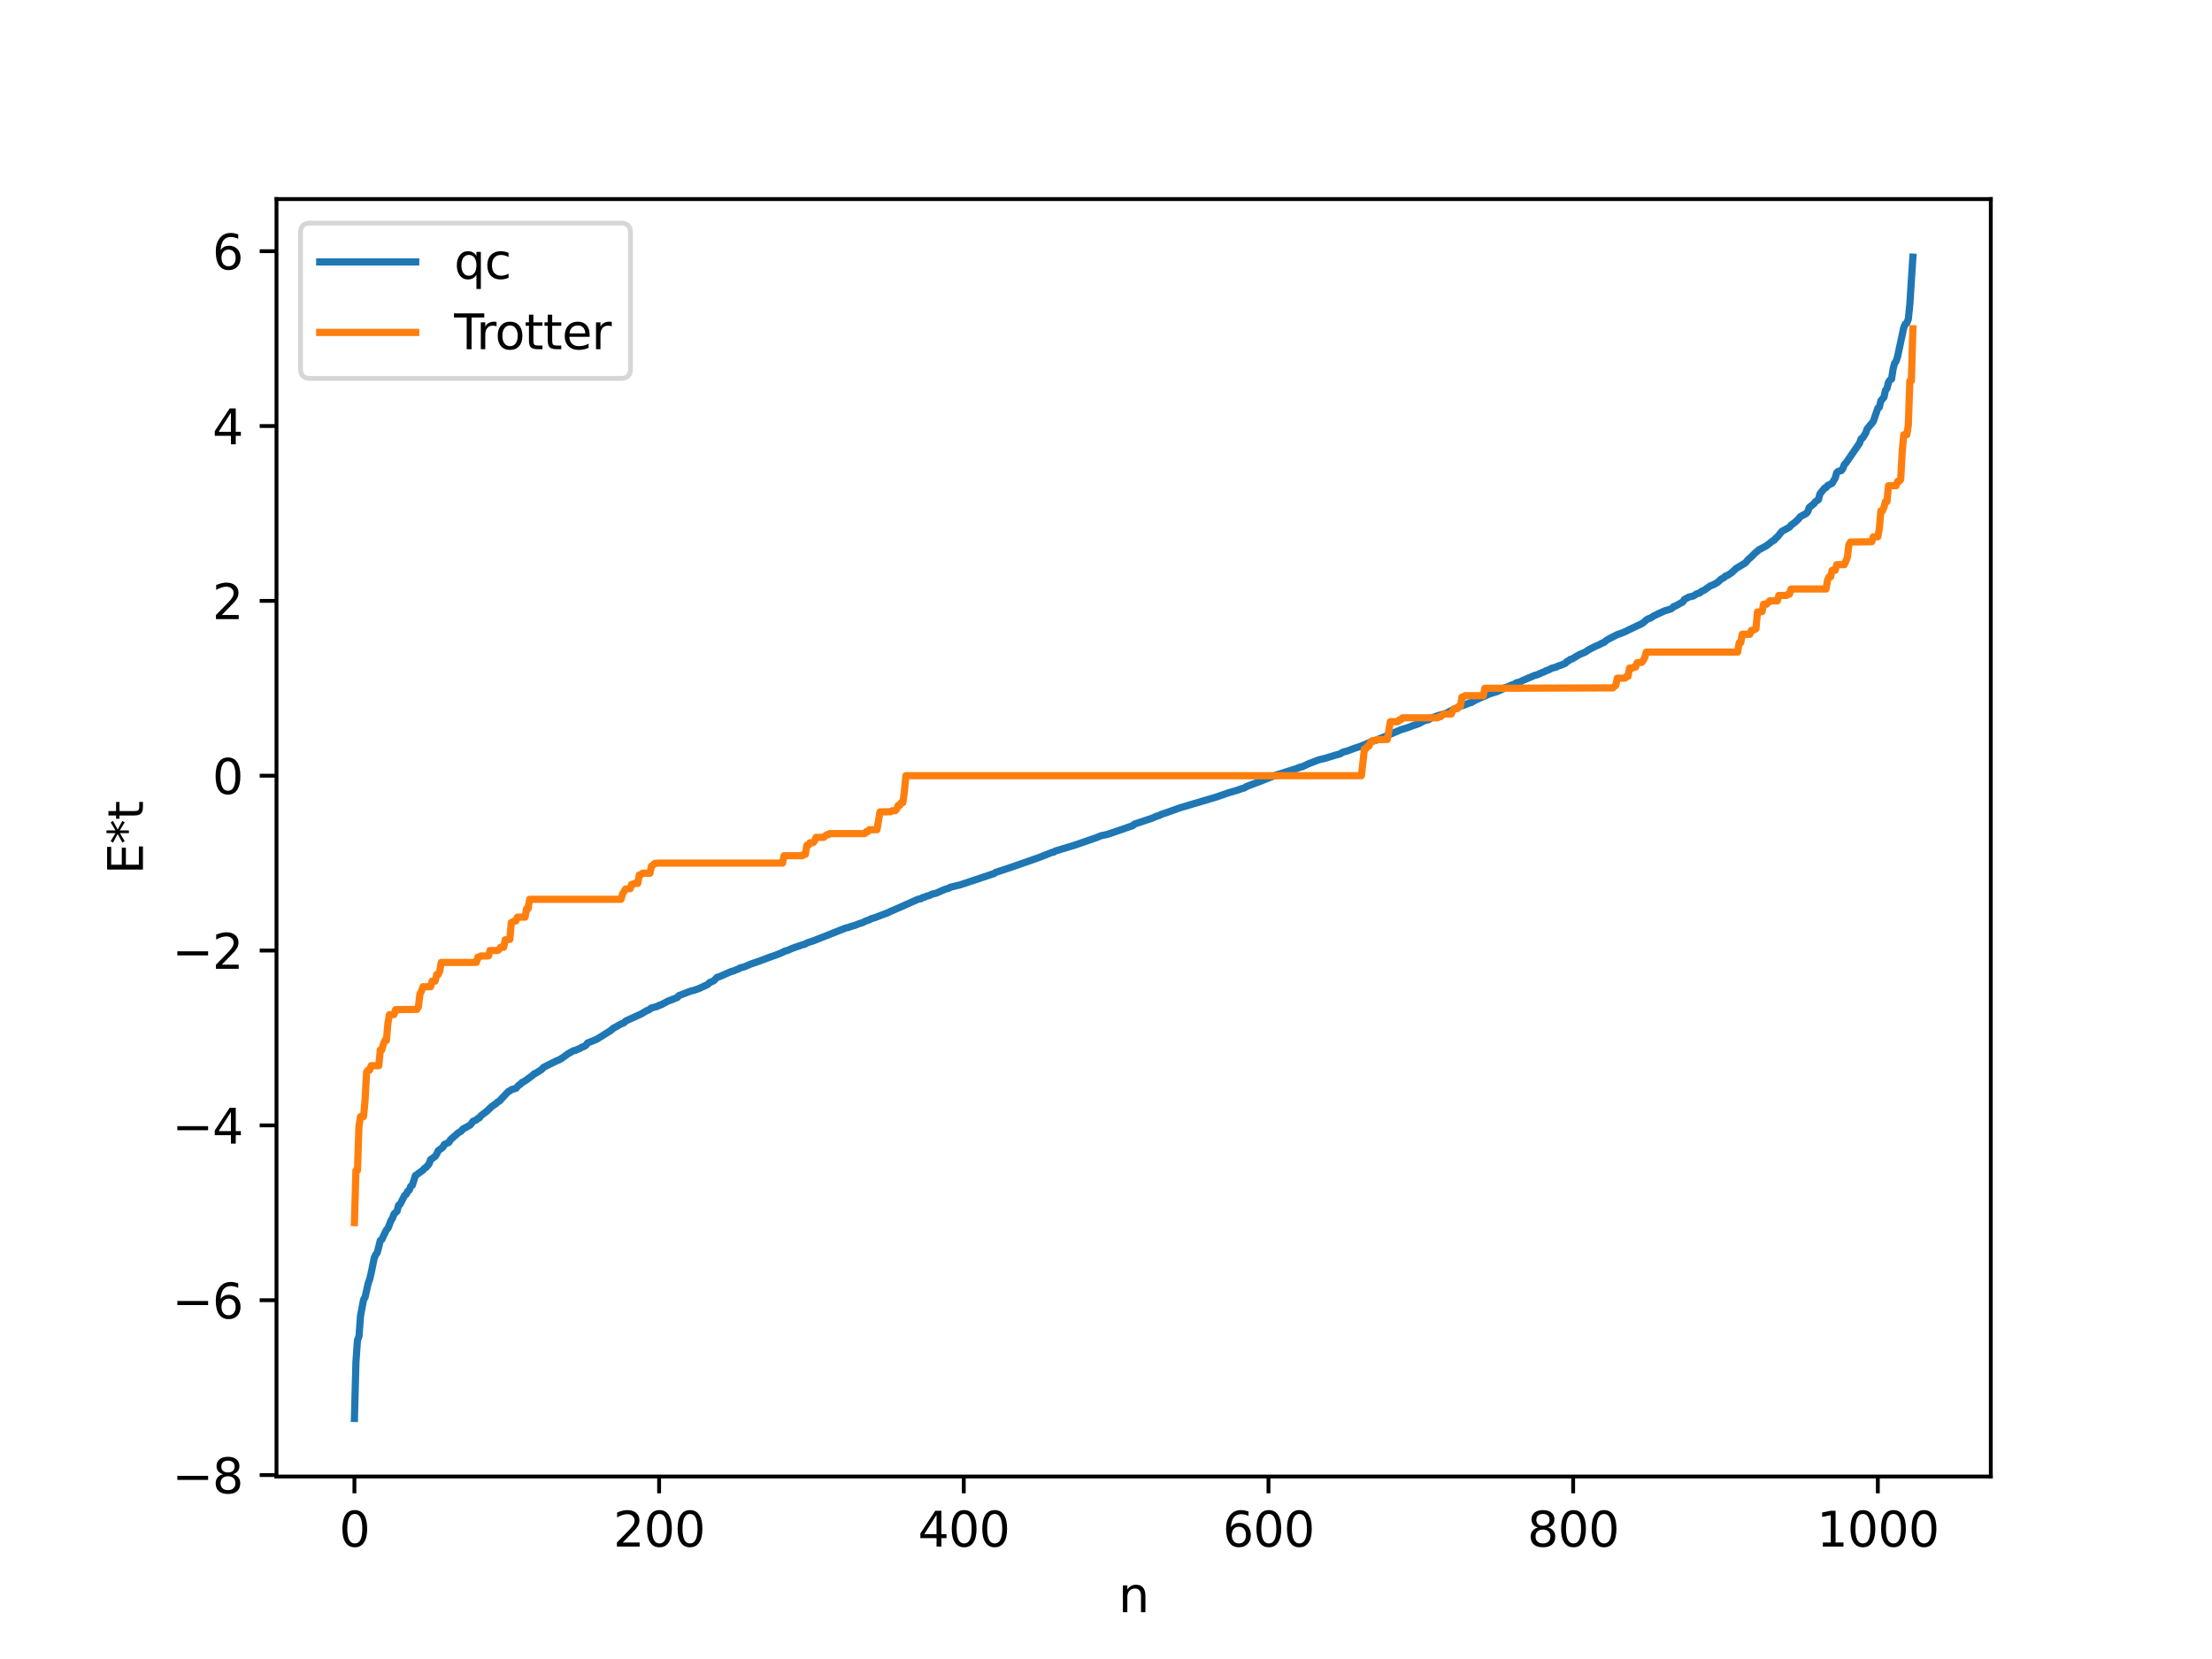 <?xml version="1.0" encoding="utf-8" standalone="no"?>
<!DOCTYPE svg PUBLIC "-//W3C//DTD SVG 1.1//EN"
  "http://www.w3.org/Graphics/SVG/1.1/DTD/svg11.dtd">
<svg xmlns:xlink="http://www.w3.org/1999/xlink" width="460.8pt" height="345.6pt" viewBox="0 0 460.8 345.6" xmlns="http://www.w3.org/2000/svg" version="1.1">
 <defs>
  <style type="text/css">*{stroke-linejoin: round; stroke-linecap: butt}</style>
 </defs>
 <g id="figure_1">
  <g id="patch_1">
   <path d="M 0 345.6 
L 460.8 345.6 
L 460.8 0 
L 0 0 
z
" style="fill: #ffffff"/>
  </g>
  <g id="axes_1">
   <g id="patch_2">
    <path d="M 57.6 307.584 
L 414.72 307.584 
L 414.72 41.472 
L 57.6 41.472 
z
" style="fill: #ffffff"/>
   </g>
   <g id="matplotlib.axis_1">
    <g id="xtick_1">
     <g id="line2d_1">
      <defs>
       <path id="me03419329a" d="M 0 0 
L 0 3.5 
" style="stroke: #000000; stroke-width: 0.8"/>
      </defs>
      <g>
       <use xlink:href="#me03419329a" x="73.833" y="307.584" style="stroke: #000000; stroke-width: 0.8"/>
      </g>
     </g>
     <g id="text_1">
      <!-- 0 -->
      <g transform="translate(70.651 322.182) scale(0.1 -0.1)">
       <defs>
        <path id="DejaVuSans-30" d="M 2034 4250 
Q 1547 4250 1301 3770 
Q 1056 3291 1056 2328 
Q 1056 1369 1301 889 
Q 1547 409 2034 409 
Q 2525 409 2770 889 
Q 3016 1369 3016 2328 
Q 3016 3291 2770 3770 
Q 2525 4250 2034 4250 
z
M 2034 4750 
Q 2819 4750 3233 4129 
Q 3647 3509 3647 2328 
Q 3647 1150 3233 529 
Q 2819 -91 2034 -91 
Q 1250 -91 836 529 
Q 422 1150 422 2328 
Q 422 3509 836 4129 
Q 1250 4750 2034 4750 
z
" transform="scale(0.016)"/>
       </defs>
       <use xlink:href="#DejaVuSans-30"/>
      </g>
     </g>
    </g>
    <g id="xtick_2">
     <g id="line2d_2">
      <g>
       <use xlink:href="#me03419329a" x="137.304" y="307.584" style="stroke: #000000; stroke-width: 0.8"/>
      </g>
     </g>
     <g id="text_2">
      <!-- 200 -->
      <g transform="translate(127.76 322.182) scale(0.1 -0.1)">
       <defs>
        <path id="DejaVuSans-32" d="M 1228 531 
L 3431 531 
L 3431 0 
L 469 0 
L 469 531 
Q 828 903 1448 1529 
Q 2069 2156 2228 2338 
Q 2531 2678 2651 2914 
Q 2772 3150 2772 3378 
Q 2772 3750 2511 3984 
Q 2250 4219 1831 4219 
Q 1534 4219 1204 4116 
Q 875 4013 500 3803 
L 500 4441 
Q 881 4594 1212 4672 
Q 1544 4750 1819 4750 
Q 2544 4750 2975 4387 
Q 3406 4025 3406 3419 
Q 3406 3131 3298 2873 
Q 3191 2616 2906 2266 
Q 2828 2175 2409 1742 
Q 1991 1309 1228 531 
z
" transform="scale(0.016)"/>
       </defs>
       <use xlink:href="#DejaVuSans-32"/>
       <use xlink:href="#DejaVuSans-30" x="63.623"/>
       <use xlink:href="#DejaVuSans-30" x="127.246"/>
      </g>
     </g>
    </g>
    <g id="xtick_3">
     <g id="line2d_3">
      <g>
       <use xlink:href="#me03419329a" x="200.775" y="307.584" style="stroke: #000000; stroke-width: 0.8"/>
      </g>
     </g>
     <g id="text_3">
      <!-- 400 -->
      <g transform="translate(191.231 322.182) scale(0.1 -0.1)">
       <defs>
        <path id="DejaVuSans-34" d="M 2419 4116 
L 825 1625 
L 2419 1625 
L 2419 4116 
z
M 2253 4666 
L 3047 4666 
L 3047 1625 
L 3713 1625 
L 3713 1100 
L 3047 1100 
L 3047 0 
L 2419 0 
L 2419 1100 
L 313 1100 
L 313 1709 
L 2253 4666 
z
" transform="scale(0.016)"/>
       </defs>
       <use xlink:href="#DejaVuSans-34"/>
       <use xlink:href="#DejaVuSans-30" x="63.623"/>
       <use xlink:href="#DejaVuSans-30" x="127.246"/>
      </g>
     </g>
    </g>
    <g id="xtick_4">
     <g id="line2d_4">
      <g>
       <use xlink:href="#me03419329a" x="264.246" y="307.584" style="stroke: #000000; stroke-width: 0.8"/>
      </g>
     </g>
     <g id="text_4">
      <!-- 600 -->
      <g transform="translate(254.702 322.182) scale(0.1 -0.1)">
       <defs>
        <path id="DejaVuSans-36" d="M 2113 2584 
Q 1688 2584 1439 2293 
Q 1191 2003 1191 1497 
Q 1191 994 1439 701 
Q 1688 409 2113 409 
Q 2538 409 2786 701 
Q 3034 994 3034 1497 
Q 3034 2003 2786 2293 
Q 2538 2584 2113 2584 
z
M 3366 4563 
L 3366 3988 
Q 3128 4100 2886 4159 
Q 2644 4219 2406 4219 
Q 1781 4219 1451 3797 
Q 1122 3375 1075 2522 
Q 1259 2794 1537 2939 
Q 1816 3084 2150 3084 
Q 2853 3084 3261 2657 
Q 3669 2231 3669 1497 
Q 3669 778 3244 343 
Q 2819 -91 2113 -91 
Q 1303 -91 875 529 
Q 447 1150 447 2328 
Q 447 3434 972 4092 
Q 1497 4750 2381 4750 
Q 2619 4750 2861 4703 
Q 3103 4656 3366 4563 
z
" transform="scale(0.016)"/>
       </defs>
       <use xlink:href="#DejaVuSans-36"/>
       <use xlink:href="#DejaVuSans-30" x="63.623"/>
       <use xlink:href="#DejaVuSans-30" x="127.246"/>
      </g>
     </g>
    </g>
    <g id="xtick_5">
     <g id="line2d_5">
      <g>
       <use xlink:href="#me03419329a" x="327.717" y="307.584" style="stroke: #000000; stroke-width: 0.8"/>
      </g>
     </g>
     <g id="text_5">
      <!-- 800 -->
      <g transform="translate(318.173 322.182) scale(0.1 -0.1)">
       <defs>
        <path id="DejaVuSans-38" d="M 2034 2216 
Q 1584 2216 1326 1975 
Q 1069 1734 1069 1313 
Q 1069 891 1326 650 
Q 1584 409 2034 409 
Q 2484 409 2743 651 
Q 3003 894 3003 1313 
Q 3003 1734 2745 1975 
Q 2488 2216 2034 2216 
z
M 1403 2484 
Q 997 2584 770 2862 
Q 544 3141 544 3541 
Q 544 4100 942 4425 
Q 1341 4750 2034 4750 
Q 2731 4750 3128 4425 
Q 3525 4100 3525 3541 
Q 3525 3141 3298 2862 
Q 3072 2584 2669 2484 
Q 3125 2378 3379 2068 
Q 3634 1759 3634 1313 
Q 3634 634 3220 271 
Q 2806 -91 2034 -91 
Q 1263 -91 848 271 
Q 434 634 434 1313 
Q 434 1759 690 2068 
Q 947 2378 1403 2484 
z
M 1172 3481 
Q 1172 3119 1398 2916 
Q 1625 2713 2034 2713 
Q 2441 2713 2670 2916 
Q 2900 3119 2900 3481 
Q 2900 3844 2670 4047 
Q 2441 4250 2034 4250 
Q 1625 4250 1398 4047 
Q 1172 3844 1172 3481 
z
" transform="scale(0.016)"/>
       </defs>
       <use xlink:href="#DejaVuSans-38"/>
       <use xlink:href="#DejaVuSans-30" x="63.623"/>
       <use xlink:href="#DejaVuSans-30" x="127.246"/>
      </g>
     </g>
    </g>
    <g id="xtick_6">
     <g id="line2d_6">
      <g>
       <use xlink:href="#me03419329a" x="391.188" y="307.584" style="stroke: #000000; stroke-width: 0.8"/>
      </g>
     </g>
     <g id="text_6">
      <!-- 1000 -->
      <g transform="translate(378.463 322.182) scale(0.1 -0.1)">
       <defs>
        <path id="DejaVuSans-31" d="M 794 531 
L 1825 531 
L 1825 4091 
L 703 3866 
L 703 4441 
L 1819 4666 
L 2450 4666 
L 2450 531 
L 3481 531 
L 3481 0 
L 794 0 
L 794 531 
z
" transform="scale(0.016)"/>
       </defs>
       <use xlink:href="#DejaVuSans-31"/>
       <use xlink:href="#DejaVuSans-30" x="63.623"/>
       <use xlink:href="#DejaVuSans-30" x="127.246"/>
       <use xlink:href="#DejaVuSans-30" x="190.869"/>
      </g>
     </g>
    </g>
    <g id="text_7">
     <!-- n -->
     <g transform="translate(232.991 335.861) scale(0.1 -0.1)">
      <defs>
       <path id="DejaVuSans-6e" d="M 3513 2113 
L 3513 0 
L 2938 0 
L 2938 2094 
Q 2938 2591 2744 2837 
Q 2550 3084 2163 3084 
Q 1697 3084 1428 2787 
Q 1159 2491 1159 1978 
L 1159 0 
L 581 0 
L 581 3500 
L 1159 3500 
L 1159 2956 
Q 1366 3272 1645 3428 
Q 1925 3584 2291 3584 
Q 2894 3584 3203 3211 
Q 3513 2838 3513 2113 
z
" transform="scale(0.016)"/>
      </defs>
      <use xlink:href="#DejaVuSans-6e"/>
     </g>
    </g>
   </g>
   <g id="matplotlib.axis_2">
    <g id="ytick_1">
     <g id="line2d_7">
      <defs>
       <path id="me952592361" d="M 0 0 
L -3.5 0 
" style="stroke: #000000; stroke-width: 0.8"/>
      </defs>
      <g>
       <use xlink:href="#me952592361" x="57.6" y="307.278" style="stroke: #000000; stroke-width: 0.8"/>
      </g>
     </g>
     <g id="text_8">
      <!-- −8 -->
      <g transform="translate(35.858 311.078) scale(0.1 -0.1)">
       <defs>
        <path id="DejaVuSans-2212" d="M 678 2272 
L 4684 2272 
L 4684 1741 
L 678 1741 
L 678 2272 
z
" transform="scale(0.016)"/>
       </defs>
       <use xlink:href="#DejaVuSans-2212"/>
       <use xlink:href="#DejaVuSans-38" x="83.789"/>
      </g>
     </g>
    </g>
    <g id="ytick_2">
     <g id="line2d_8">
      <g>
       <use xlink:href="#me952592361" x="57.6" y="270.857" style="stroke: #000000; stroke-width: 0.8"/>
      </g>
     </g>
     <g id="text_9">
      <!-- −6 -->
      <g transform="translate(35.858 274.656) scale(0.1 -0.1)">
       <use xlink:href="#DejaVuSans-2212"/>
       <use xlink:href="#DejaVuSans-36" x="83.789"/>
      </g>
     </g>
    </g>
    <g id="ytick_3">
     <g id="line2d_9">
      <g>
       <use xlink:href="#me952592361" x="57.6" y="234.436" style="stroke: #000000; stroke-width: 0.8"/>
      </g>
     </g>
     <g id="text_10">
      <!-- −4 -->
      <g transform="translate(35.858 238.235) scale(0.1 -0.1)">
       <use xlink:href="#DejaVuSans-2212"/>
       <use xlink:href="#DejaVuSans-34" x="83.789"/>
      </g>
     </g>
    </g>
    <g id="ytick_4">
     <g id="line2d_10">
      <g>
       <use xlink:href="#me952592361" x="57.6" y="198.014" style="stroke: #000000; stroke-width: 0.8"/>
      </g>
     </g>
     <g id="text_11">
      <!-- −2 -->
      <g transform="translate(35.858 201.813) scale(0.1 -0.1)">
       <use xlink:href="#DejaVuSans-2212"/>
       <use xlink:href="#DejaVuSans-32" x="83.789"/>
      </g>
     </g>
    </g>
    <g id="ytick_5">
     <g id="line2d_11">
      <g>
       <use xlink:href="#me952592361" x="57.6" y="161.593" style="stroke: #000000; stroke-width: 0.8"/>
      </g>
     </g>
     <g id="text_12">
      <!-- 0 -->
      <g transform="translate(44.237 165.392) scale(0.1 -0.1)">
       <use xlink:href="#DejaVuSans-30"/>
      </g>
     </g>
    </g>
    <g id="ytick_6">
     <g id="line2d_12">
      <g>
       <use xlink:href="#me952592361" x="57.6" y="125.171" style="stroke: #000000; stroke-width: 0.8"/>
      </g>
     </g>
     <g id="text_13">
      <!-- 2 -->
      <g transform="translate(44.237 128.97) scale(0.1 -0.1)">
       <use xlink:href="#DejaVuSans-32"/>
      </g>
     </g>
    </g>
    <g id="ytick_7">
     <g id="line2d_13">
      <g>
       <use xlink:href="#me952592361" x="57.6" y="88.75" style="stroke: #000000; stroke-width: 0.8"/>
      </g>
     </g>
     <g id="text_14">
      <!-- 4 -->
      <g transform="translate(44.237 92.549) scale(0.1 -0.1)">
       <use xlink:href="#DejaVuSans-34"/>
      </g>
     </g>
    </g>
    <g id="ytick_8">
     <g id="line2d_14">
      <g>
       <use xlink:href="#me952592361" x="57.6" y="52.328" style="stroke: #000000; stroke-width: 0.8"/>
      </g>
     </g>
     <g id="text_15">
      <!-- 6 -->
      <g transform="translate(44.237 56.127) scale(0.1 -0.1)">
       <use xlink:href="#DejaVuSans-36"/>
      </g>
     </g>
    </g>
    <g id="text_16">
     <!-- E*t -->
     <g transform="translate(29.778 182.148) rotate(-90) scale(0.1 -0.1)">
      <defs>
       <path id="DejaVuSans-45" d="M 628 4666 
L 3578 4666 
L 3578 4134 
L 1259 4134 
L 1259 2753 
L 3481 2753 
L 3481 2222 
L 1259 2222 
L 1259 531 
L 3634 531 
L 3634 0 
L 628 0 
L 628 4666 
z
" transform="scale(0.016)"/>
       <path id="DejaVuSans-2a" d="M 3009 3897 
L 1888 3291 
L 3009 2681 
L 2828 2375 
L 1778 3009 
L 1778 1831 
L 1422 1831 
L 1422 3009 
L 372 2375 
L 191 2681 
L 1313 3291 
L 191 3897 
L 372 4206 
L 1422 3572 
L 1422 4750 
L 1778 4750 
L 1778 3572 
L 2828 4206 
L 3009 3897 
z
" transform="scale(0.016)"/>
       <path id="DejaVuSans-74" d="M 1172 4494 
L 1172 3500 
L 2356 3500 
L 2356 3053 
L 1172 3053 
L 1172 1153 
Q 1172 725 1289 603 
Q 1406 481 1766 481 
L 2356 481 
L 2356 0 
L 1766 0 
Q 1100 0 847 248 
Q 594 497 594 1153 
L 594 3053 
L 172 3053 
L 172 3500 
L 594 3500 
L 594 4494 
L 1172 4494 
z
" transform="scale(0.016)"/>
      </defs>
      <use xlink:href="#DejaVuSans-45"/>
      <use xlink:href="#DejaVuSans-2a" x="63.184"/>
      <use xlink:href="#DejaVuSans-74" x="113.184"/>
     </g>
    </g>
   </g>
   <g id="line2d_15">
    <path d="M 73.833 295.488 
L 74.15 283.699 
L 74.467 279.186 
L 74.785 278.359 
L 75.102 274.117 
L 75.737 270.75 
L 76.054 270.233 
L 76.689 267.384 
L 77.006 266.523 
L 77.324 265.174 
L 77.958 262.059 
L 78.276 261.348 
L 78.593 260.937 
L 79.228 258.405 
L 79.545 258.204 
L 80.497 256.206 
L 80.815 255.884 
L 81.449 254.258 
L 81.767 253.761 
L 82.084 252.888 
L 82.719 252.296 
L 83.036 251.067 
L 83.353 250.858 
L 84.305 249.016 
L 84.623 248.787 
L 84.94 248.155 
L 85.258 247.921 
L 85.575 247.11 
L 85.892 246.916 
L 86.527 244.91 
L 88.114 243.756 
L 88.431 243.379 
L 88.748 243.193 
L 89.383 242.452 
L 89.7 241.572 
L 90.653 240.896 
L 90.97 240.408 
L 91.287 239.708 
L 92.239 239.01 
L 92.557 238.421 
L 93.509 237.974 
L 93.826 237.437 
L 95.413 236.033 
L 96.048 235.665 
L 96.365 235.246 
L 97.952 234.364 
L 98.586 233.549 
L 99.221 233.318 
L 99.539 232.978 
L 99.856 232.882 
L 100.173 232.439 
L 101.443 231.46 
L 102.395 230.544 
L 103.347 229.877 
L 103.664 229.557 
L 103.981 229.428 
L 105.886 227.386 
L 106.203 227.267 
L 106.52 226.994 
L 107.472 226.717 
L 108.107 226.03 
L 108.424 225.87 
L 108.742 225.489 
L 109.059 225.363 
L 109.694 224.952 
L 110.963 224.008 
L 111.281 223.685 
L 111.598 223.579 
L 112.233 223.18 
L 112.867 222.771 
L 113.185 222.375 
L 114.137 221.884 
L 115.406 221.264 
L 116.041 220.951 
L 116.358 220.85 
L 116.993 220.486 
L 117.628 220.038 
L 118.262 219.562 
L 119.532 218.852 
L 119.849 218.827 
L 120.484 218.512 
L 120.801 218.429 
L 121.119 218.198 
L 121.753 217.955 
L 122.071 217.729 
L 122.388 217.281 
L 124.292 216.507 
L 127.148 214.725 
L 127.783 214.199 
L 129.37 213.319 
L 130.005 213.055 
L 130.322 212.707 
L 133.496 211.26 
L 134.765 210.515 
L 135.082 210.431 
L 135.717 209.975 
L 136.986 209.639 
L 137.304 209.415 
L 137.621 209.361 
L 139.208 208.527 
L 140.16 208.17 
L 141.112 207.786 
L 141.429 207.401 
L 143.968 206.434 
L 144.603 206.295 
L 145.555 205.952 
L 147.459 205.077 
L 147.777 204.706 
L 148.411 204.444 
L 148.729 204.27 
L 149.363 203.612 
L 149.998 203.409 
L 152.22 202.431 
L 152.854 202.25 
L 153.489 201.974 
L 153.806 201.875 
L 154.124 201.653 
L 155.076 201.4 
L 156.345 200.844 
L 156.98 200.636 
L 158.567 200.079 
L 160.471 199.355 
L 161.423 199.032 
L 162.692 198.545 
L 163.644 198.075 
L 163.962 198.034 
L 164.914 197.607 
L 167.135 196.825 
L 167.77 196.663 
L 168.087 196.427 
L 169.357 196.021 
L 176.339 193.261 
L 176.656 193.239 
L 177.291 192.988 
L 178.243 192.718 
L 178.877 192.454 
L 179.829 192.155 
L 180.147 191.954 
L 180.781 191.709 
L 181.099 191.629 
L 181.416 191.406 
L 182.051 191.231 
L 184.907 190.159 
L 185.542 189.855 
L 188.398 188.606 
L 191.254 187.328 
L 191.889 187.207 
L 192.206 186.965 
L 192.524 186.924 
L 193.158 186.636 
L 193.476 186.603 
L 194.11 186.285 
L 195.062 186.05 
L 196.967 185.217 
L 197.601 185.051 
L 197.919 184.844 
L 200.14 184.294 
L 207.122 181.961 
L 207.439 181.716 
L 208.074 181.517 
L 210.613 180.673 
L 216.325 178.682 
L 219.181 177.555 
L 219.499 177.519 
L 219.816 177.29 
L 223.624 176.14 
L 224.577 175.819 
L 228.385 174.506 
L 229.337 174.105 
L 230.606 173.838 
L 231.558 173.53 
L 236.001 171.987 
L 236.319 171.679 
L 239.81 170.515 
L 240.444 170.255 
L 241.079 169.97 
L 241.396 169.921 
L 242.031 169.606 
L 242.666 169.409 
L 245.839 168.272 
L 252.821 166.201 
L 253.456 166.014 
L 255.995 165.131 
L 257.899 164.574 
L 258.534 164.328 
L 259.168 164.154 
L 259.803 163.792 
L 262.659 162.721 
L 263.929 162.206 
L 265.833 161.455 
L 267.737 160.855 
L 268.689 160.554 
L 269.958 160.148 
L 270.91 159.79 
L 271.228 159.747 
L 271.862 159.457 
L 272.497 159.15 
L 274.719 158.286 
L 275.988 157.989 
L 278.21 157.307 
L 279.162 157.044 
L 279.796 156.67 
L 280.748 156.415 
L 282.018 155.93 
L 283.287 155.513 
L 284.239 155.136 
L 284.874 154.858 
L 285.826 154.437 
L 286.778 154.192 
L 287.413 153.87 
L 288.048 153.628 
L 291.856 151.999 
L 293.443 151.517 
L 294.077 151.256 
L 295.664 150.71 
L 296.616 150.168 
L 297.568 149.939 
L 298.203 149.564 
L 299.472 149.113 
L 301.059 148.65 
L 301.694 148.37 
L 302.329 148.017 
L 303.281 147.544 
L 303.598 147.46 
L 304.233 147.116 
L 304.867 146.941 
L 305.502 146.689 
L 306.137 146.426 
L 306.454 146.371 
L 307.406 145.825 
L 310.262 144.566 
L 311.215 144.262 
L 311.849 144.073 
L 313.119 143.506 
L 313.436 143.258 
L 313.753 143.214 
L 315.023 142.652 
L 315.34 142.577 
L 315.975 142.207 
L 316.61 142.075 
L 317.244 141.734 
L 319.783 140.662 
L 320.1 140.619 
L 321.37 140.053 
L 321.687 139.959 
L 322.005 139.742 
L 322.322 139.676 
L 323.274 139.204 
L 324.226 138.954 
L 324.543 138.759 
L 325.178 138.572 
L 326.13 138.157 
L 326.448 137.776 
L 326.765 137.664 
L 327.082 137.375 
L 327.4 137.324 
L 328.986 136.373 
L 330.256 135.836 
L 330.891 135.391 
L 331.525 135.059 
L 332.16 134.734 
L 333.112 134.314 
L 333.747 133.971 
L 334.064 133.875 
L 334.699 133.36 
L 335.334 133.004 
L 336.92 132.201 
L 338.19 131.746 
L 339.142 131.287 
L 340.729 130.532 
L 341.998 129.92 
L 342.315 129.718 
L 342.95 129.162 
L 343.267 128.945 
L 343.902 128.716 
L 344.537 128.287 
L 346.758 127.254 
L 348.028 126.878 
L 348.345 126.681 
L 348.662 126.343 
L 348.98 126.275 
L 350.567 125.384 
L 350.884 124.885 
L 351.836 124.371 
L 352.788 124.148 
L 353.423 123.718 
L 354.058 123.532 
L 354.375 123.235 
L 355.01 122.948 
L 356.279 122.06 
L 356.914 121.803 
L 357.548 121.471 
L 357.866 121.267 
L 358.5 120.667 
L 359.135 120.334 
L 359.453 119.997 
L 359.77 119.932 
L 360.722 119.305 
L 361.674 118.418 
L 363.578 117.264 
L 364.213 116.522 
L 364.848 115.99 
L 365.482 115.335 
L 366.434 114.521 
L 367.069 114.197 
L 368.021 113.666 
L 369.291 112.668 
L 369.608 112.525 
L 369.925 112.101 
L 370.243 111.881 
L 371.195 110.697 
L 372.781 109.823 
L 373.099 109.419 
L 374.051 108.708 
L 374.686 108.083 
L 375.003 107.649 
L 376.272 106.955 
L 376.59 106.592 
L 376.907 105.705 
L 377.859 104.944 
L 378.177 104.497 
L 378.811 104.101 
L 379.129 102.885 
L 380.081 101.688 
L 380.398 101.592 
L 380.715 101.159 
L 381.667 100.67 
L 382.302 99.607 
L 382.62 98.464 
L 382.937 98.198 
L 383.572 98.038 
L 383.889 97.626 
L 384.206 96.775 
L 384.524 96.473 
L 387.38 92.312 
L 387.697 91.421 
L 388.015 91.241 
L 388.649 90.24 
L 388.967 89.34 
L 390.236 87.811 
L 391.188 85.021 
L 391.505 84.821 
L 391.823 83.495 
L 392.458 82.765 
L 392.775 81.313 
L 393.092 80.923 
L 393.41 79.633 
L 393.727 79.148 
L 394.044 78.969 
L 394.362 76.873 
L 394.679 75.684 
L 394.996 75.237 
L 395.314 74.218 
L 396.583 68.253 
L 396.9 67.507 
L 397.218 67.283 
L 397.535 66.499 
L 397.853 63.387 
L 398.487 53.568 
L 398.487 53.568 
" clip-path="url(#p562c8ed199)" style="fill: none; stroke: #1f77b4; stroke-width: 1.5; stroke-linecap: square"/>
   </g>
   <g id="line2d_16">
    <path d="M 73.833 254.693 
L 74.15 243.829 
L 74.467 243.829 
L 74.785 234.543 
L 75.102 232.614 
L 75.737 232.614 
L 76.054 229.14 
L 76.372 223.274 
L 76.689 222.914 
L 77.006 222.914 
L 77.324 222.006 
L 78.91 222.006 
L 79.228 218.697 
L 79.545 218.697 
L 79.862 217.499 
L 80.18 216.759 
L 80.497 216.759 
L 80.815 213.1 
L 81.132 211.378 
L 82.084 211.348 
L 82.401 210.329 
L 86.844 210.271 
L 87.162 209.713 
L 87.479 207.061 
L 87.796 206.475 
L 88.114 205.557 
L 89.7 205.557 
L 90.018 204.384 
L 90.653 204.384 
L 90.97 203.022 
L 91.287 203.022 
L 91.605 202.312 
L 91.922 200.487 
L 99.221 200.487 
L 99.539 199.399 
L 99.856 199.399 
L 100.173 199.142 
L 101.76 199.142 
L 102.077 198.014 
L 103.664 198.014 
L 103.981 197.76 
L 104.299 197.32 
L 104.934 197.32 
L 105.251 195.774 
L 106.203 195.696 
L 106.52 192.206 
L 107.155 191.862 
L 107.472 191.862 
L 107.79 191.058 
L 109.377 191.058 
L 109.694 189.295 
L 110.011 189.295 
L 110.329 187.346 
L 129.37 187.346 
L 129.687 186.239 
L 130.322 185.198 
L 131.274 185.132 
L 131.591 184.226 
L 131.909 184.226 
L 132.226 184.019 
L 132.861 184.019 
L 133.178 182.276 
L 133.496 182.276 
L 133.813 181.911 
L 135.4 181.911 
L 135.717 180.424 
L 136.034 180.224 
L 136.352 179.888 
L 136.986 179.803 
L 163.01 179.803 
L 163.327 178.26 
L 167.135 178.26 
L 167.453 177.978 
L 167.77 177.978 
L 168.087 176.069 
L 168.405 176.069 
L 168.722 175.559 
L 169.357 175.559 
L 169.674 175.23 
L 169.991 174.442 
L 171.578 174.442 
L 172.213 173.887 
L 172.53 173.887 
L 172.848 173.651 
L 180.147 173.651 
L 180.464 173.245 
L 180.781 173.245 
L 181.099 172.847 
L 182.686 172.847 
L 183.32 169.136 
L 185.542 169.103 
L 185.859 168.887 
L 186.494 168.887 
L 186.811 168.561 
L 187.129 167.745 
L 187.446 167.745 
L 187.763 167.192 
L 188.081 167.192 
L 188.398 164.884 
L 188.715 161.593 
L 283.605 161.593 
L 284.239 155.993 
L 284.557 155.993 
L 284.874 155.44 
L 285.191 155.44 
L 285.509 154.624 
L 285.826 154.298 
L 286.461 154.298 
L 286.778 154.083 
L 289 154.05 
L 289.634 150.338 
L 291.221 150.338 
L 291.539 149.94 
L 291.856 149.94 
L 292.173 149.534 
L 299.472 149.534 
L 299.79 149.299 
L 300.107 149.299 
L 300.742 148.743 
L 302.329 148.743 
L 302.646 147.955 
L 302.963 147.626 
L 303.598 147.626 
L 303.915 147.117 
L 304.233 147.117 
L 304.55 145.207 
L 304.867 145.207 
L 305.185 144.925 
L 308.993 144.925 
L 309.31 143.382 
L 335.968 143.297 
L 336.603 142.761 
L 336.92 141.274 
L 338.507 141.274 
L 338.824 140.909 
L 339.142 140.909 
L 339.459 139.166 
L 340.094 139.166 
L 340.411 138.959 
L 340.729 138.959 
L 341.046 138.053 
L 341.681 137.987 
L 341.998 137.987 
L 342.315 137.584 
L 342.633 136.946 
L 342.95 135.839 
L 361.991 135.839 
L 362.309 133.891 
L 362.626 133.891 
L 362.943 132.127 
L 364.53 132.127 
L 364.848 131.324 
L 365.165 131.324 
L 365.8 130.979 
L 366.117 127.489 
L 367.069 127.411 
L 367.386 125.865 
L 368.021 125.865 
L 368.656 125.171 
L 370.243 125.171 
L 370.56 124.044 
L 372.147 124.044 
L 372.464 123.786 
L 372.781 123.786 
L 373.099 122.699 
L 380.398 122.699 
L 380.715 120.873 
L 381.033 120.163 
L 381.35 120.163 
L 381.667 118.801 
L 382.302 118.801 
L 382.62 117.628 
L 384.206 117.628 
L 384.841 116.124 
L 385.158 113.472 
L 385.476 112.914 
L 389.919 112.856 
L 390.236 111.837 
L 391.188 111.807 
L 391.505 110.085 
L 391.823 106.426 
L 392.14 106.426 
L 392.458 105.686 
L 392.775 104.488 
L 393.092 104.488 
L 393.41 101.179 
L 394.996 101.179 
L 395.314 100.271 
L 395.631 100.271 
L 395.948 99.911 
L 396.266 94.046 
L 396.583 90.571 
L 397.218 90.571 
L 397.535 88.642 
L 397.853 79.356 
L 398.17 79.356 
L 398.487 68.492 
L 398.487 68.492 
" clip-path="url(#p562c8ed199)" style="fill: none; stroke: #ff7f0e; stroke-width: 1.5; stroke-linecap: square"/>
   </g>
   <g id="patch_3">
    <path d="M 57.6 307.584 
L 57.6 41.472 
" style="fill: none; stroke: #000000; stroke-width: 0.8; stroke-linejoin: miter; stroke-linecap: square"/>
   </g>
   <g id="patch_4">
    <path d="M 414.72 307.584 
L 414.72 41.472 
" style="fill: none; stroke: #000000; stroke-width: 0.8; stroke-linejoin: miter; stroke-linecap: square"/>
   </g>
   <g id="patch_5">
    <path d="M 57.6 307.584 
L 414.72 307.584 
" style="fill: none; stroke: #000000; stroke-width: 0.8; stroke-linejoin: miter; stroke-linecap: square"/>
   </g>
   <g id="patch_6">
    <path d="M 57.6 41.472 
L 414.72 41.472 
" style="fill: none; stroke: #000000; stroke-width: 0.8; stroke-linejoin: miter; stroke-linecap: square"/>
   </g>
   <g id="legend_1">
    <g id="patch_7">
     <path d="M 64.6 78.828 
L 129.342 78.828 
Q 131.342 78.828 131.342 76.828 
L 131.342 48.472 
Q 131.342 46.472 129.342 46.472 
L 64.6 46.472 
Q 62.6 46.472 62.6 48.472 
L 62.6 76.828 
Q 62.6 78.828 64.6 78.828 
z
" style="fill: #ffffff; opacity: 0.8; stroke: #cccccc; stroke-linejoin: miter"/>
    </g>
    <g id="line2d_17">
     <path d="M 66.6 54.57 
L 76.6 54.57 
L 86.6 54.57 
" style="fill: none; stroke: #1f77b4; stroke-width: 1.5; stroke-linecap: square"/>
    </g>
    <g id="text_17">
     <!-- qc -->
     <g transform="translate(94.6 58.07) scale(0.1 -0.1)">
      <defs>
       <path id="DejaVuSans-71" d="M 947 1747 
Q 947 1113 1208 752 
Q 1469 391 1925 391 
Q 2381 391 2643 752 
Q 2906 1113 2906 1747 
Q 2906 2381 2643 2742 
Q 2381 3103 1925 3103 
Q 1469 3103 1208 2742 
Q 947 2381 947 1747 
z
M 2906 525 
Q 2725 213 2448 61 
Q 2172 -91 1784 -91 
Q 1150 -91 751 415 
Q 353 922 353 1747 
Q 353 2572 751 3078 
Q 1150 3584 1784 3584 
Q 2172 3584 2448 3432 
Q 2725 3281 2906 2969 
L 2906 3500 
L 3481 3500 
L 3481 -1331 
L 2906 -1331 
L 2906 525 
z
" transform="scale(0.016)"/>
       <path id="DejaVuSans-63" d="M 3122 3366 
L 3122 2828 
Q 2878 2963 2633 3030 
Q 2388 3097 2138 3097 
Q 1578 3097 1268 2742 
Q 959 2388 959 1747 
Q 959 1106 1268 751 
Q 1578 397 2138 397 
Q 2388 397 2633 464 
Q 2878 531 3122 666 
L 3122 134 
Q 2881 22 2623 -34 
Q 2366 -91 2075 -91 
Q 1284 -91 818 406 
Q 353 903 353 1747 
Q 353 2603 823 3093 
Q 1294 3584 2113 3584 
Q 2378 3584 2631 3529 
Q 2884 3475 3122 3366 
z
" transform="scale(0.016)"/>
      </defs>
      <use xlink:href="#DejaVuSans-71"/>
      <use xlink:href="#DejaVuSans-63" x="63.477"/>
     </g>
    </g>
    <g id="line2d_18">
     <path d="M 66.6 69.249 
L 76.6 69.249 
L 86.6 69.249 
" style="fill: none; stroke: #ff7f0e; stroke-width: 1.5; stroke-linecap: square"/>
    </g>
    <g id="text_18">
     <!-- Trotter -->
     <g transform="translate(94.6 72.749) scale(0.1 -0.1)">
      <defs>
       <path id="DejaVuSans-54" d="M -19 4666 
L 3928 4666 
L 3928 4134 
L 2272 4134 
L 2272 0 
L 1638 0 
L 1638 4134 
L -19 4134 
L -19 4666 
z
" transform="scale(0.016)"/>
       <path id="DejaVuSans-72" d="M 2631 2963 
Q 2534 3019 2420 3045 
Q 2306 3072 2169 3072 
Q 1681 3072 1420 2755 
Q 1159 2438 1159 1844 
L 1159 0 
L 581 0 
L 581 3500 
L 1159 3500 
L 1159 2956 
Q 1341 3275 1631 3429 
Q 1922 3584 2338 3584 
Q 2397 3584 2469 3576 
Q 2541 3569 2628 3553 
L 2631 2963 
z
" transform="scale(0.016)"/>
       <path id="DejaVuSans-6f" d="M 1959 3097 
Q 1497 3097 1228 2736 
Q 959 2375 959 1747 
Q 959 1119 1226 758 
Q 1494 397 1959 397 
Q 2419 397 2687 759 
Q 2956 1122 2956 1747 
Q 2956 2369 2687 2733 
Q 2419 3097 1959 3097 
z
M 1959 3584 
Q 2709 3584 3137 3096 
Q 3566 2609 3566 1747 
Q 3566 888 3137 398 
Q 2709 -91 1959 -91 
Q 1206 -91 779 398 
Q 353 888 353 1747 
Q 353 2609 779 3096 
Q 1206 3584 1959 3584 
z
" transform="scale(0.016)"/>
       <path id="DejaVuSans-65" d="M 3597 1894 
L 3597 1613 
L 953 1613 
Q 991 1019 1311 708 
Q 1631 397 2203 397 
Q 2534 397 2845 478 
Q 3156 559 3463 722 
L 3463 178 
Q 3153 47 2828 -22 
Q 2503 -91 2169 -91 
Q 1331 -91 842 396 
Q 353 884 353 1716 
Q 353 2575 817 3079 
Q 1281 3584 2069 3584 
Q 2775 3584 3186 3129 
Q 3597 2675 3597 1894 
z
M 3022 2063 
Q 3016 2534 2758 2815 
Q 2500 3097 2075 3097 
Q 1594 3097 1305 2825 
Q 1016 2553 972 2059 
L 3022 2063 
z
" transform="scale(0.016)"/>
      </defs>
      <use xlink:href="#DejaVuSans-54"/>
      <use xlink:href="#DejaVuSans-72" x="46.334"/>
      <use xlink:href="#DejaVuSans-6f" x="85.197"/>
      <use xlink:href="#DejaVuSans-74" x="146.379"/>
      <use xlink:href="#DejaVuSans-74" x="185.588"/>
      <use xlink:href="#DejaVuSans-65" x="224.797"/>
      <use xlink:href="#DejaVuSans-72" x="286.32"/>
     </g>
    </g>
   </g>
  </g>
 </g>
 <defs>
  <clipPath id="p562c8ed199">
   <rect x="57.6" y="41.472" width="357.12" height="266.112"/>
  </clipPath>
 </defs>
</svg>
